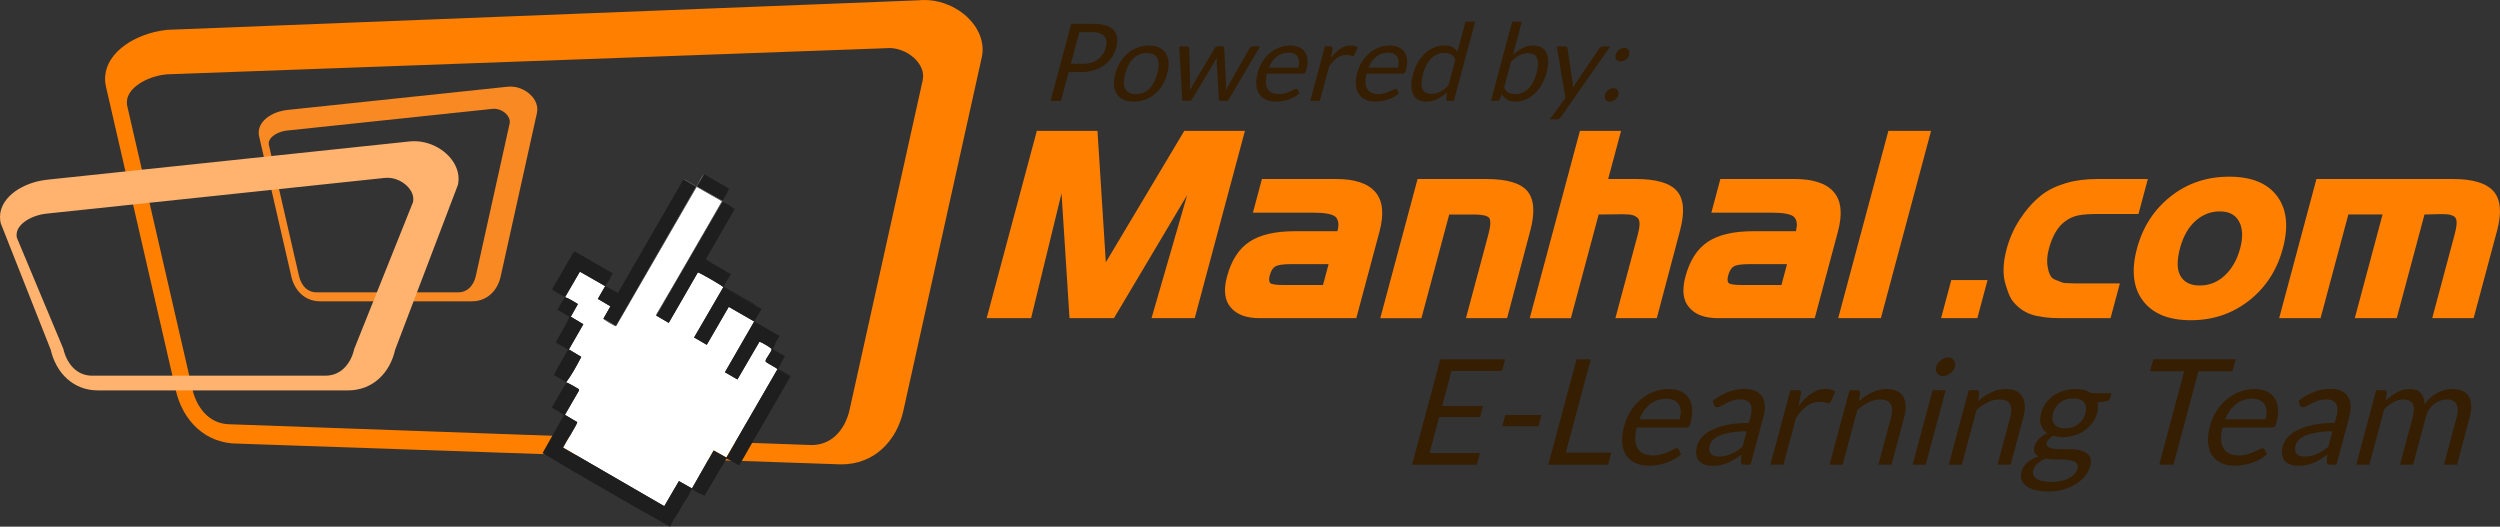 <?xml version="1.0" encoding="utf-8"?>
<!-- Generator: Adobe Illustrator 16.0.0, SVG Export Plug-In . SVG Version: 6.00 Build 0)  -->
<!DOCTYPE svg PUBLIC "-//W3C//DTD SVG 1.1//EN" "http://www.w3.org/Graphics/SVG/1.1/DTD/svg11.dtd">
<svg version="1.1" id="Isolation_Mode" xmlns="http://www.w3.org/2000/svg" xmlns:xlink="http://www.w3.org/1999/xlink" x="0px"
	 y="0px" width="348.418px" height="73.402px" viewBox="0 0 348.418 73.402" enable-background="new 0 0 348.418 73.402"
	 xml:space="preserve">
<rect x="0" y="0" width="348.418" height="73.402" fill="#333333" stroke="none"/>
<g id="Layer_x0020_1">
	<path fill="#FF7F00" d="M23.256,4.159l104.731-4.115c0.77-0.08,1.541-0.047,2.288,0.083c1.655,0.29,3.205,1.063,4.385,2.12
		c1.204,1.08,2.04,2.465,2.239,3.957c0.079,0.589,0.06,1.194-0.076,1.803l-10.928,49.257c-0.459,2.07-1.479,3.995-3.023,5.366
		c-1.452,1.288-3.34,2.089-5.636,2.089l-84.089-2.893c-2.287,0-4.164-0.799-5.61-2.082l-0.007-0.006
		c-1.541-1.369-2.562-3.293-3.035-5.357l-9.714-42.249c-0.043-0.185-0.073-0.342-0.091-0.475c-0.263-1.972,0.661-3.671,2.208-4.967
		c1.418-1.187,3.386-2.024,5.394-2.389C22.64,4.237,22.963,4.19,23.256,4.159z M123.463,6.719L23.211,10.361
		c-0.247,0.026-0.472,0.057-0.667,0.093c-1.381,0.25-2.717,0.812-3.657,1.6c-0.819,0.687-1.313,1.551-1.186,2.511
		c0.013,0.101,0.027,0.181,0.039,0.237l9.06,39.399c0.337,1.467,1.032,2.809,2.065,3.727c0.838,0.742,1.921,1.203,3.238,1.203
		l81.003,2.893c1.32,0,2.411-0.464,3.253-1.212c1.03-0.914,1.723-2.249,2.046-3.708l10.191-45.934
		c0.066-0.304,0.077-0.608,0.037-0.906c-0.109-0.817-0.588-1.595-1.28-2.217c-0.716-0.642-1.646-1.108-2.631-1.28
		C124.307,6.693,123.882,6.675,123.463,6.719z"/>
	<path fill="#F98923" d="M40.034,15.326l30.708-3.241c0.355-0.037,0.712-0.021,1.059,0.039c0.765,0.134,1.481,0.491,2.026,0.98
		c0.558,0.499,0.944,1.14,1.036,1.83c0.036,0.272,0.027,0.552-0.035,0.833l-5.054,22.778c-0.212,0.957-0.684,1.848-1.397,2.481
		c-0.672,0.597-1.545,0.966-2.606,0.966H44.608c-1.058,0-1.926-0.369-2.595-0.963l-0.002-0.002
		c-0.713-0.633-1.185-1.523-1.404-2.478l-4.492-19.537c-0.02-0.085-0.033-0.158-0.041-0.22c-0.122-0.912,0.306-1.698,1.021-2.297
		c0.655-0.549,1.565-0.937,2.494-1.105C39.75,15.362,39.898,15.34,40.034,15.326z M68.649,15.171l-28.636,3.022
		c-0.114,0.012-0.218,0.027-0.308,0.043c-0.64,0.116-1.257,0.375-1.692,0.74c-0.379,0.317-0.607,0.717-0.548,1.161
		c0.006,0.046,0.013,0.083,0.019,0.109l4.188,18.22c0.156,0.678,0.478,1.299,0.955,1.723c0.388,0.344,0.889,0.557,1.498,0.557H63.86
		c0.611,0,1.115-0.215,1.505-0.561c0.476-0.422,0.796-1.039,0.946-1.715l4.712-21.241c0.031-0.14,0.036-0.281,0.018-0.418
		c-0.051-0.378-0.272-0.738-0.593-1.025c-0.331-0.297-0.761-0.513-1.215-0.592C69.04,15.16,68.844,15.151,68.649,15.171z"/>
	<g id="_1849662416">
		<path fill="#FFFFFF" d="M84.096,44.416l0.977-1.727l-1.753-1.033l1.025-1.775l-3.529-2.023l-2.033,3.497l-0.015,0.065
			c0.625,0.223,1.198,0.611,1.774,0.955l-0.996,1.764l1.753,1.05l-2.019,3.515l1.733,1.031c-0.564,1.084-1.387,2.596-2.108,3.536
			l0.077,0.037c0.44,0.19,0.851,0.442,1.268,0.685c0.603,0.353,0.574,0.186,0.054,1.097s-1.051,1.817-1.575,2.726l1.719,1.013
			c-0.072,0.446-1.647,2.859-1.97,3.55l14.098,8.162l2.043-3.494l1.817,1.029l3.02-5.306l1.776,0.989l7.126-12.309
			c-0.23-0.271-1.666-0.902-1.671-1.113c-0.01-0.396,0.932-1.345,0.844-1.719c-0.32-0.299-1.273-0.854-1.684-1.008l-3.076,5.273
			l-1.736-1.006l4.077-7.074l-3.549-2.039L98.5,48.054l-1.765-1.021l4.083-7.022c-0.25-0.257-3.171-1.938-3.556-2.056L93.2,44.998
			l-1.742-1.018c-0.005-0.184,0.122-0.343,0.228-0.521c2.969-5.015,6.011-10.358,8.932-15.406l-3.528-2.012L85.851,45.462
			c-0.561-0.164-1.676-0.951-1.69-0.965L84.096,44.416z"/>
		<path fill="#1E1E1E" d="M78.983,53.307c-0.162,0.282-0.322,0.429-0.526,0.786l-1.563,2.709c0.288,0.166,0.585,0.33,0.87,0.5
			c0.318,0.189,0.454,0.337,0.832,0.555c-1.048,1.814-1.937,3.479-2.979,5.286c1.48,0.854,2.832,1.708,4.356,2.587l8.938,5.161
			c1.542,0.89,2.977,1.646,4.474,2.511c0.257-0.445,0.325-0.801,0.71-1.283c0.325-0.406,0.861-1.46,1.197-2.025
			c0.177-0.297,0.253-0.313,0.431-0.611c0.295-0.492,0.422-0.859,0.727-1.389c0.286,0.417,1.281,0.738,1.733,1
			c1.024-1.773,2.019-3.37,3.057-5.169c0.536,0.163,1.028,0.558,1.497,0.802c0.26,0.135,0.271,0.132,0.428-0.115
			c0.402-0.633,0.803-1.406,1.186-2.068c0.781-1.355,1.563-2.709,2.346-4.064l3.439-5.958c-0.479-0.278-1.41-0.728-1.775-1.071
			l-7.126,12.309l-1.776-0.989l-3.02,5.306l-1.817-1.029l-2.043,3.494l-14.098-8.162c0.322-0.69,1.897-3.104,1.97-3.55l-1.719-1.013
			c0.524-0.908,1.055-1.814,1.575-2.726s0.549-0.744-0.054-1.097C79.834,53.75,79.424,53.498,78.983,53.307z"/>
		<path fill="#1E1E1E" d="M84.345,39.88l-1.025,1.775l1.753,1.033l-0.977,1.727l1.742,1.006l11.19-19.413l-1.722-0.976
			c-0.014,0.008-0.024,0.009-0.039,0.029l-0.074,0.067c-0.011,0.013-0.023,0.027-0.035,0.042l-9.04,15.651
			C85.48,40.454,84.978,40.203,84.345,39.88z"/>
		<path fill="#1E1E1E" d="M100.651,28.122L91.458,43.98l1.742,1.018l4.063-7.043c0.385,0.117,3.306,1.799,3.556,2.056
			c0.384,0.396,3.722,2.201,4.472,2.635c0.013-0.093,0.147-0.056-0.254-0.302l-3.529-2.027c-0.847-0.481-0.78-0.148,0.351-2.107
			L99.2,36.676c-0.346-0.201-0.453-0.337-0.832-0.556l4.034-6.988c-0.451-0.261-0.733-0.536-1.324-0.837
			C100.832,28.17,100.864,28.236,100.651,28.122z"/>
		<path fill="#1E1E1E" d="M105.112,44.802l1.022-1.741c-0.27-0.155-0.559-0.371-0.845-0.416c-0.75-0.434-4.088-2.239-4.472-2.635
			l-4.083,7.022l1.765,1.021l3.063-5.291L105.112,44.802z"/>
		<path fill="#1E1E1E" d="M78.768,41.419c-0.151,0.25-0.214,0.242-0.554,0.834c-0.177,0.307-0.354,0.613-0.531,0.921l1.679,0.97
			c-0.166,0.547-1.646,3.102-1.925,3.584l1.734,1l-1.533,2.654c-0.22,0.377-0.262,0.578-0.446,0.898l1.714,0.989
			c0.722-0.94,1.544-2.452,2.108-3.536l-1.733-1.031l2.019-3.515l-1.753-1.05l0.996-1.764
			C79.967,42.031,79.393,41.642,78.768,41.419z"/>
		<path fill="#1E1E1E" d="M78.783,41.354l2.033-3.497l3.529,2.023l0.56-0.836c0.151-0.309,0.261-0.574,0.481-0.957l-4.713-2.721
			c-0.757-0.443-0.57-0.513-1.182,0.546l-2.253,3.9c-0.233,0.392-0.408,0.474-0.052,0.7C77.526,40.73,78.497,41.356,78.783,41.354z"
			/>
		<path fill="#1E1E1E" d="M107.531,48.617c0.272-0.012,0.054,0.08,0.272-0.182c0.014-0.018,0.131-0.238,0.154-0.277
			c0.067-0.434,0.465-0.931,0.696-1.331l-3.542-2.024l-4.077,7.074l1.736,1.006l3.076-5.273
			C106.258,47.762,107.211,48.318,107.531,48.617z"/>
		<path fill="#1E1E1E" d="M100.677,27.993c0.315-0.545,0.759-1.193,0.916-1.711l-3.482-2.01l-1,1.708L100.677,27.993z"/>
		<path fill="#1E1E1E" d="M107.531,48.617c0.088,0.374-0.854,1.322-0.844,1.719c0.005,0.211,1.44,0.842,1.671,1.113
			c0.365,0.344,1.296,0.793,1.775,1.071l-3.439,5.958l3.502-6.066l-1.733-1c0.16-0.277,0.209-0.492,0.415-0.844
			c0.179-0.307,0.354-0.614,0.532-0.922c-1.927-1.112-1.827-0.834-1.452-1.488c-0.023,0.039-0.141,0.26-0.154,0.277
			C107.585,48.697,107.803,48.605,107.531,48.617z"/>
		<path fill="#8B8B8B" d="M95.307,25.033l1.722,0.976l-11.19,19.413l-1.742-1.006l0.064,0.082c0.015,0.014,1.13,0.801,1.69,0.965
			L97.089,26.04l3.528,2.012c-2.921,5.048-5.963,10.392-8.932,15.406c-0.105,0.179-0.232,0.338-0.228,0.521l9.193-15.858
			l0.025-0.129l-3.566-2.013l1-1.708c-0.269,0.191-0.815,1.322-1.04,1.711l-1.621-0.925C95.331,25.016,95.384,25.032,95.307,25.033z
			"/>
	</g>
	<path fill="#FF7F00" d="M166.506,44.341h-6.022l4.965-17.148l-10.199,17.148h-6.195l-1.111-17.394l-4.243,17.394h-6.195
		l6.993-26.099h8.454l1.164,18.313l10.93-18.313h8.454L166.506,44.341z M189.025,44.341h-13.467c-1.871,0-3.218-0.502-4.042-1.506
		c-0.85-0.98-1.017-2.408-0.512-4.29c0.604-2.252,1.646-3.872,3.128-4.852c1.481-0.98,3.585-1.47,6.315-1.47h5.945
		c0.251-0.938,0.155-1.607-0.283-2.02c-0.456-0.376-1.464-0.562-3.011-0.562h-8.484l1.258-4.696h10.319
		c2.623,0,4.455,0.609,5.492,1.822c1.043,1.213,1.231,3.053,0.57,5.521L189.025,44.341z M184.385,39.716l0.777-2.904h-5.264
		c-1.052,0-1.76,0.102-2.125,0.305c-0.371,0.203-0.641,0.627-0.813,1.273c-0.128,0.478-0.112,0.824,0.049,1.045
		c0.094,0.096,0.285,0.162,0.583,0.21c0.299,0.048,0.687,0.071,1.164,0.071H184.385z M210.04,44.341h-5.736l3.117-11.633
		c0.331-1.237,0.368-2.02,0.106-2.36c-0.301-0.305-1.008-0.454-2.101-0.454h-3.454l-3.871,14.448h-5.735l5.196-19.395h9.536
		c2.916,0,4.843,0.567,5.781,1.703c0.938,1.142,1.068,2.97,0.391,5.503L210.04,44.341z M230.904,44.341h-5.771l3.122-11.651
		c0.309-1.153,0.325-1.906,0.041-2.252c-0.19-0.204-0.427-0.347-0.706-0.442c-0.311-0.09-0.77-0.138-1.361-0.138l-3.427,0.036
		l-3.871,14.448h-5.736l6.993-26.099h5.736l-1.797,6.704h3.837c2.867,0,4.784,0.562,5.752,1.679
		c0.966,1.123,1.107,2.958,0.422,5.515L230.904,44.341z M252.916,44.341h-13.468c-1.87,0-3.217-0.502-4.042-1.506
		c-0.849-0.98-1.016-2.408-0.512-4.29c0.604-2.252,1.647-3.872,3.129-4.852c1.481-0.98,3.585-1.47,6.314-1.47h5.945
		c0.251-0.938,0.156-1.607-0.283-2.02c-0.455-0.376-1.463-0.562-3.01-0.562h-8.484l1.258-4.696h10.318
		c2.624,0,4.456,0.609,5.493,1.822c1.043,1.213,1.231,3.053,0.57,5.521L252.916,44.341z M248.275,39.716l0.778-2.904h-5.264
		c-1.052,0-1.76,0.102-2.125,0.305c-0.371,0.203-0.641,0.627-0.813,1.273c-0.128,0.478-0.113,0.824,0.049,1.045
		c0.094,0.096,0.285,0.162,0.583,0.21s0.686,0.071,1.164,0.071H248.275z M262.135,44.341h-5.951l6.993-26.099h5.951L262.135,44.341z
		 M275.577,44.341h-5.055l1.422-5.307h5.055L275.577,44.341z M294.141,44.341h-7.009c-0.856,0-1.632-0.049-2.304-0.144
		c-0.66-0.093-1.274-0.206-1.816-0.4c-0.981-0.353-1.818-0.972-2.493-1.822c-0.314-0.396-0.532-0.902-0.729-1.47
		c-0.192-0.553-0.396-1.145-0.49-1.787c-0.09-0.616-0.081-1.256-0.03-1.912c0.049-0.638,0.189-1.352,0.395-2.121
		c0.386-1.444,0.987-2.813,1.811-4.081c0.812-1.25,1.784-2.411,2.996-3.375c1.005-0.801,2.184-1.325,3.438-1.703
		c1.246-0.377,2.719-0.58,4.422-0.58h7.008l-1.306,4.875h-5.593c-1.162,0-2.122,0.056-2.853,0.209
		c-0.735,0.154-1.336,0.479-1.838,0.86c-0.974,0.739-1.725,1.991-2.205,3.794c-0.268,1.002-0.301,1.855-0.16,2.557
		c0.137,0.681,0.322,1.457,0.975,1.715l1.026,0.406c0.281,0.111,0.614,0.08,0.929,0.102c0.333,0.022,0.845,0.036,1.532,0.036h5.593
		L294.141,44.341z M318.156,34.614c-0.811,3.032-2.388,5.46-4.718,7.283c-2.323,1.817-5.027,2.731-8.117,2.731
		c-3.106,0-5.317-0.922-6.677-2.731c-1.351-1.796-1.637-4.214-0.815-7.283c0.804-3.004,2.383-5.426,4.712-7.26
		c2.303-1.813,5.01-2.73,8.141-2.73c3.089,0,5.313,0.898,6.663,2.695C318.704,29.127,318.97,31.564,318.156,34.614z M312.205,34.614
		c0.429-1.61,0.344-2.863-0.174-3.788c-0.498-0.89-1.362-1.362-2.683-1.362c-1.309,0-2.431,0.474-3.412,1.362
		c-0.941,0.853-1.671,2.104-2.12,3.788c-0.23,0.864-0.325,1.597-0.323,2.187c0.002,0.626,0.125,1.186,0.397,1.661
		c0.506,0.884,1.407,1.327,2.691,1.327c1.32,0,2.442-0.46,3.403-1.327C311.008,37.539,311.764,36.265,312.205,34.614z
		 M344.743,44.341h-5.771l3.107-11.598c0.318-1.189,0.404-2.017,0.134-2.396c-0.264-0.369-1.003-0.534-2.08-0.508l-2.237,0.054
		l-3.871,14.448h-5.844l3.871-14.448h-4.768l-3.871,14.448h-5.771l5.196-19.395h19.013c2.766,0,4.659,0.569,5.661,1.703
		c1.008,1.14,1.176,2.973,0.498,5.503L344.743,44.341z"/>
	<path fill="#FFB36E" d="M6.553,25.047l50.538-5.334c0.586-0.061,1.173-0.036,1.742,0.063c1.26,0.22,2.438,0.808,3.337,1.613
		c0.917,0.822,1.553,1.876,1.704,3.011c0.06,0.448,0.045,0.909-0.058,1.372l-8.744,22.963c-0.35,1.576-1.126,3.041-2.301,4.084
		c-1.105,0.98-2.542,1.59-4.289,1.59H13.654c-1.74,0-3.169-0.607-4.27-1.585L9.38,52.822c-1.174-1.043-1.949-2.506-2.311-4.078
		L0.103,31.114c-0.032-0.14-0.055-0.26-0.068-0.361c-0.201-1.501,0.503-2.794,1.681-3.78c1.078-0.903,2.576-1.542,4.104-1.818
		C6.086,25.107,6.331,25.07,6.553,25.047z M53.648,24.794L6.519,29.768c-0.188,0.02-0.359,0.043-0.507,0.07
		c-1.052,0.19-2.068,0.618-2.784,1.218c-0.624,0.522-1,1.18-0.902,1.911c0.011,0.076,0.021,0.137,0.029,0.18l6.468,15.46
		c0.257,1.117,0.786,2.138,1.572,2.836c0.638,0.564,1.462,0.916,2.465,0.916H45.34c1.005,0,1.835-0.354,2.476-0.922
		c0.783-0.695,1.311-1.711,1.558-2.822l8.183-20.434c0.051-0.231,0.059-0.463,0.028-0.689c-0.084-0.622-0.447-1.214-0.975-1.688
		c-0.545-0.488-1.252-0.844-2.001-0.974C54.292,24.775,53.968,24.761,53.648,24.794z"/>
	<path fill="#351E01" d="M148.935,10.044l-1.074,4.012h-1.445l2.876-10.733h3.166c0.679,0,1.249,0.08,1.708,0.237
		c0.46,0.157,0.814,0.379,1.066,0.668c0.251,0.29,0.404,0.641,0.457,1.05s0.01,0.866-0.125,1.37
		c-0.135,0.502-0.345,0.958-0.63,1.373c-0.286,0.414-0.636,0.771-1.054,1.073c-0.417,0.299-0.898,0.531-1.442,0.699
		c-0.543,0.167-1.138,0.252-1.781,0.252H148.935z M149.245,8.891h1.721c0.415,0,0.796-0.055,1.143-0.165
		c0.346-0.11,0.652-0.265,0.919-0.461c0.268-0.197,0.493-0.432,0.676-0.706c0.184-0.274,0.319-0.577,0.407-0.906
		c0.184-0.684,0.117-1.218-0.202-1.602c-0.318-0.384-0.905-0.576-1.759-0.576h-1.722L149.245,8.891z"/>
	<path id="_x31_" fill="#351E01" d="M160.111,6.354c0.554,0,1.031,0.092,1.428,0.277c0.397,0.185,0.706,0.446,0.928,0.786
		c0.221,0.339,0.351,0.749,0.389,1.23c0.038,0.481-0.024,1.021-0.183,1.614c-0.161,0.599-0.388,1.138-0.684,1.617
		c-0.295,0.479-0.645,0.888-1.047,1.228c-0.403,0.339-0.852,0.599-1.348,0.781c-0.495,0.182-1.021,0.274-1.575,0.274
		s-1.028-0.092-1.426-0.274s-0.71-0.441-0.934-0.781c-0.224-0.34-0.355-0.749-0.397-1.228c-0.041-0.479,0.019-1.018,0.179-1.617
		c0.159-0.593,0.389-1.133,0.688-1.614c0.299-0.482,0.65-0.891,1.056-1.23s0.857-0.601,1.354-0.786
		C159.034,6.446,159.557,6.354,160.111,6.354z M158.299,13.12c0.748,0,1.375-0.252,1.878-0.753c0.504-0.501,0.876-1.203,1.117-2.104
		c0.242-0.903,0.246-1.606,0.013-2.113c-0.234-0.504-0.726-0.756-1.474-0.756c-0.379,0-0.727,0.065-1.041,0.195
		c-0.313,0.129-0.596,0.317-0.849,0.562s-0.474,0.546-0.661,0.903c-0.188,0.357-0.344,0.761-0.464,1.21
		c-0.12,0.45-0.181,0.854-0.184,1.208c-0.003,0.354,0.057,0.653,0.179,0.896s0.305,0.427,0.549,0.559
		C157.607,13.055,157.919,13.12,158.299,13.12z"/>
	<path id="_x32_" fill="#351E01" d="M164.347,6.466h1.048c0.11,0,0.192,0.027,0.248,0.082c0.055,0.055,0.085,0.12,0.09,0.195
		l0.143,4.885c-0.008,0.18-0.018,0.354-0.027,0.521c-0.01,0.167-0.024,0.334-0.046,0.507c0.086-0.172,0.176-0.339,0.271-0.507
		c0.095-0.167,0.194-0.341,0.297-0.521l2.919-4.916c0.045-0.075,0.106-0.137,0.183-0.187c0.075-0.05,0.159-0.075,0.255-0.075h0.576
		c0.1,0,0.175,0.025,0.227,0.075s0.08,0.112,0.085,0.187l0.247,4.916c0.008,0.174,0.012,0.347,0.009,0.516
		c-0.003,0.17-0.008,0.337-0.013,0.504c0.07-0.167,0.148-0.339,0.236-0.519s0.176-0.347,0.262-0.501l2.791-4.885
		c0.047-0.08,0.111-0.145,0.195-0.197s0.173-0.08,0.269-0.08h1.003l-4.489,7.589h-1.055c-0.13,0-0.197-0.084-0.202-0.254
		l-0.297-5.147c-0.01-0.115-0.011-0.232-0.004-0.349c0.007-0.118,0.012-0.232,0.019-0.347c-0.057,0.115-0.112,0.232-0.17,0.352
		c-0.057,0.12-0.12,0.237-0.191,0.352l-3.076,5.14c-0.101,0.17-0.226,0.254-0.375,0.254h-1.003L164.347,6.466z"/>
	<path id="_x33_" fill="#351E01" d="M179.837,6.346c0.454,0,0.852,0.077,1.195,0.229s0.617,0.372,0.819,0.659
		c0.202,0.287,0.326,0.644,0.371,1.065c0.044,0.422-0.008,0.903-0.153,1.445c-0.056,0.209-0.115,0.349-0.18,0.419
		c-0.063,0.07-0.157,0.105-0.282,0.105h-5.045c-0.118,0.479-0.166,0.898-0.141,1.252c0.023,0.357,0.109,0.651,0.255,0.891
		c0.146,0.237,0.348,0.414,0.606,0.531c0.258,0.118,0.566,0.177,0.926,0.177c0.334,0,0.634-0.04,0.896-0.117
		s0.493-0.162,0.691-0.252c0.199-0.09,0.368-0.172,0.506-0.25c0.139-0.08,0.249-0.117,0.334-0.117c0.109,0,0.183,0.042,0.22,0.127
		L181.099,13c-0.217,0.197-0.46,0.369-0.729,0.517c-0.269,0.147-0.546,0.267-0.833,0.362c-0.286,0.092-0.578,0.165-0.87,0.212
		s-0.575,0.07-0.85,0.07c-0.524,0-0.981-0.09-1.375-0.267c-0.395-0.177-0.707-0.437-0.937-0.778c-0.23-0.342-0.369-0.766-0.414-1.27
		c-0.044-0.504,0.021-1.083,0.197-1.739c0.142-0.529,0.355-1.023,0.642-1.482c0.285-0.459,0.624-0.858,1.019-1.195
		s0.837-0.602,1.328-0.793C178.767,6.444,179.287,6.346,179.837,6.346z M179.601,7.334c-0.644,0-1.199,0.185-1.669,0.556
		c-0.468,0.369-0.835,0.883-1.101,1.54h4.124c0.083-0.31,0.116-0.591,0.1-0.846c-0.016-0.257-0.081-0.479-0.196-0.664
		c-0.114-0.187-0.275-0.332-0.485-0.434C180.165,7.384,179.906,7.334,179.601,7.334z"/>
	<path id="_x34_" fill="#351E01" d="M182.613,14.056l2.034-7.589h0.764c0.145,0,0.236,0.03,0.275,0.087
		c0.04,0.058,0.05,0.16,0.031,0.302l-0.247,1.257c0.41-0.562,0.85-0.998,1.314-1.31c0.466-0.314,0.954-0.471,1.469-0.471
		c0.209,0,0.393,0.025,0.549,0.072c0.157,0.05,0.296,0.117,0.417,0.205l-0.438,0.995c-0.069,0.125-0.163,0.188-0.282,0.188
		c-0.07,0-0.171-0.025-0.303-0.073c-0.132-0.047-0.328-0.069-0.588-0.069c-0.464,0-0.888,0.14-1.275,0.421s-0.759,0.691-1.112,1.228
		l-1.274,4.758H182.613z"/>
	<path id="_x35_" fill="#351E01" d="M193.714,6.346c0.454,0,0.853,0.077,1.196,0.229c0.343,0.152,0.616,0.372,0.818,0.659
		c0.203,0.287,0.327,0.644,0.371,1.065c0.044,0.422-0.008,0.903-0.152,1.445c-0.057,0.209-0.116,0.349-0.18,0.419
		c-0.063,0.07-0.158,0.105-0.282,0.105h-5.046c-0.118,0.479-0.165,0.898-0.141,1.252c0.024,0.357,0.109,0.651,0.256,0.891
		c0.146,0.237,0.348,0.414,0.605,0.531c0.258,0.118,0.566,0.177,0.926,0.177c0.334,0,0.635-0.04,0.897-0.117
		s0.492-0.162,0.691-0.252c0.198-0.09,0.367-0.172,0.506-0.25c0.138-0.08,0.248-0.117,0.333-0.117c0.109,0,0.184,0.042,0.221,0.127
		L194.977,13c-0.218,0.197-0.461,0.369-0.729,0.517c-0.27,0.147-0.547,0.267-0.834,0.362c-0.286,0.092-0.577,0.165-0.869,0.212
		c-0.293,0.047-0.576,0.07-0.851,0.07c-0.523,0-0.981-0.09-1.375-0.267c-0.395-0.177-0.707-0.437-0.937-0.778
		c-0.23-0.342-0.369-0.766-0.413-1.27c-0.045-0.504,0.021-1.083,0.196-1.739c0.142-0.529,0.356-1.023,0.642-1.482
		c0.285-0.459,0.624-0.858,1.019-1.195s0.837-0.602,1.328-0.793C192.644,6.444,193.165,6.346,193.714,6.346z M193.478,7.334
		c-0.644,0-1.199,0.185-1.668,0.556c-0.469,0.369-0.836,0.883-1.102,1.54h4.125c0.082-0.31,0.116-0.591,0.099-0.846
		c-0.016-0.257-0.081-0.479-0.196-0.664c-0.114-0.187-0.275-0.332-0.484-0.434C194.042,7.384,193.783,7.334,193.478,7.334z"/>
	<path id="_x36_" fill="#351E01" d="M201.828,14.056c-0.19,0-0.285-0.092-0.285-0.277l0.127-0.92
		c-0.431,0.394-0.884,0.708-1.364,0.945c-0.479,0.237-0.991,0.357-1.53,0.357c-0.434,0-0.806-0.085-1.115-0.252
		c-0.309-0.167-0.545-0.412-0.708-0.736c-0.162-0.327-0.246-0.731-0.251-1.215s0.077-1.041,0.246-1.672
		c0.149-0.559,0.363-1.078,0.643-1.562c0.279-0.481,0.607-0.898,0.985-1.255c0.377-0.354,0.793-0.631,1.251-0.833
		c0.459-0.202,0.945-0.304,1.459-0.304c0.464,0,0.84,0.08,1.127,0.237s0.522,0.377,0.706,0.661l1.127-4.207h1.332l-2.956,11.033
		H201.828z M199.506,13.083c0.435,0,0.843-0.1,1.224-0.299c0.38-0.199,0.755-0.481,1.127-0.846l0.983-3.672
		c-0.155-0.33-0.36-0.562-0.617-0.694c-0.256-0.132-0.563-0.2-0.917-0.2c-0.708,0-1.319,0.252-1.835,0.759
		c-0.515,0.504-0.896,1.223-1.146,2.158c-0.133,0.494-0.204,0.918-0.214,1.27c-0.009,0.352,0.038,0.642,0.142,0.868
		c0.104,0.228,0.262,0.395,0.473,0.5C198.936,13.03,199.196,13.083,199.506,13.083z"/>
	<path id="_x37_" fill="#351E01" d="M207.794,14.056l2.956-11.033h1.34l-1.237,4.616c0.418-0.387,0.864-0.701,1.334-0.938
		c0.471-0.237,0.966-0.354,1.489-0.354c0.439,0,0.814,0.083,1.125,0.247c0.31,0.165,0.545,0.412,0.707,0.739
		c0.162,0.327,0.246,0.731,0.252,1.212c0.005,0.484-0.076,1.038-0.245,1.667c-0.15,0.562-0.364,1.081-0.644,1.564
		c-0.278,0.481-0.604,0.898-0.981,1.25c-0.376,0.352-0.794,0.629-1.255,0.831s-0.947,0.304-1.456,0.304
		c-0.489,0-0.878-0.095-1.169-0.287c-0.29-0.189-0.519-0.456-0.682-0.798l-0.253,0.694c-0.092,0.192-0.231,0.287-0.421,0.287
		H207.794z M212.957,7.409c-0.434,0-0.841,0.105-1.225,0.317c-0.383,0.209-0.766,0.509-1.143,0.893l-0.969,3.616
		c0.152,0.324,0.358,0.554,0.615,0.686c0.256,0.133,0.563,0.2,0.921,0.2c0.709,0,1.32-0.252,1.835-0.756s0.896-1.223,1.146-2.156
		c0.132-0.494,0.203-0.918,0.211-1.272s-0.041-0.646-0.146-0.873c-0.104-0.227-0.262-0.392-0.473-0.497
		C213.519,7.461,213.261,7.409,212.957,7.409z"/>
	<path id="_x38_" fill="#351E01" d="M217.544,16.301c-0.072,0.1-0.148,0.18-0.232,0.24c-0.083,0.06-0.195,0.089-0.335,0.089h-0.988
		l2.179-2.964l-1.201-7.193h1.152c0.115,0,0.196,0.03,0.246,0.087c0.05,0.057,0.08,0.122,0.091,0.192l0.732,4.838
		c0.016,0.11,0.025,0.222,0.028,0.332c0.002,0.113-0.001,0.227-0.007,0.342c0.065-0.115,0.132-0.229,0.196-0.342
		c0.064-0.109,0.135-0.225,0.211-0.339l3.263-4.83c0.052-0.08,0.122-0.147,0.208-0.2c0.087-0.052,0.171-0.08,0.256-0.08h1.063
		L217.544,16.301z"/>
	<path id="_x39_" fill="#351E01" d="M223.672,13.235c0.035-0.129,0.093-0.252,0.171-0.367s0.17-0.214,0.275-0.302
		c0.104-0.085,0.22-0.152,0.349-0.202c0.128-0.05,0.257-0.075,0.387-0.075s0.245,0.025,0.347,0.075s0.184,0.117,0.245,0.202
		c0.062,0.087,0.103,0.187,0.118,0.302c0.018,0.115,0.007,0.237-0.028,0.367c-0.036,0.137-0.092,0.26-0.17,0.374
		c-0.077,0.113-0.17,0.21-0.279,0.297c-0.107,0.084-0.225,0.149-0.352,0.197c-0.128,0.047-0.257,0.072-0.387,0.072
		s-0.245-0.025-0.347-0.072c-0.103-0.047-0.183-0.112-0.242-0.197c-0.059-0.087-0.098-0.185-0.115-0.297
		C223.627,13.495,223.635,13.372,223.672,13.235z M225.176,7.621c0.035-0.13,0.093-0.252,0.171-0.367s0.17-0.214,0.275-0.302
		c0.105-0.085,0.221-0.152,0.349-0.202s0.257-0.075,0.387-0.075s0.245,0.025,0.347,0.075s0.184,0.117,0.245,0.202
		c0.063,0.087,0.103,0.187,0.119,0.302s0.007,0.237-0.028,0.367c-0.037,0.137-0.092,0.259-0.171,0.375
		c-0.077,0.112-0.17,0.209-0.278,0.297c-0.108,0.085-0.225,0.149-0.353,0.197s-0.256,0.073-0.386,0.073s-0.246-0.025-0.348-0.073
		c-0.103-0.047-0.183-0.112-0.242-0.197c-0.059-0.087-0.098-0.185-0.114-0.297C225.132,7.88,225.139,7.758,225.176,7.621z"/>
	<path fill="#351E01" d="M209.762,50.086l-0.434,1.617h-7.036l-1.306,4.869h5.698l-0.417,1.554h-5.697l-1.344,5.013h7.037
		l-0.433,1.616h-9.031l3.931-14.669H209.762z M209.782,57.841h5.053l-0.416,1.555h-5.054L209.782,57.841z M218.219,63.078h6.342
		l-0.45,1.678h-8.326l3.93-14.669h1.984L218.219,63.078z M232.57,54.219c0.62,0,1.165,0.105,1.635,0.315
		c0.469,0.207,0.843,0.507,1.12,0.899c0.276,0.392,0.445,0.879,0.506,1.455c0.061,0.577-0.011,1.235-0.208,1.975
		c-0.077,0.287-0.159,0.477-0.246,0.572s-0.216,0.144-0.386,0.144h-6.896c-0.161,0.655-0.226,1.228-0.191,1.712
		c0.033,0.487,0.15,0.89,0.348,1.218c0.201,0.322,0.476,0.564,0.829,0.727c0.352,0.158,0.774,0.242,1.266,0.242
		c0.456,0,0.866-0.056,1.226-0.162c0.358-0.105,0.673-0.222,0.945-0.343c0.271-0.124,0.502-0.236,0.69-0.342
		c0.189-0.109,0.34-0.16,0.456-0.16c0.149,0,0.249,0.058,0.301,0.174l0.332,0.669c-0.298,0.27-0.629,0.504-0.996,0.706
		c-0.368,0.199-0.746,0.363-1.14,0.493c-0.391,0.126-0.789,0.226-1.189,0.29c-0.398,0.064-0.785,0.095-1.16,0.095
		c-0.717,0-1.341-0.121-1.88-0.363c-0.538-0.242-0.965-0.598-1.28-1.064c-0.313-0.467-0.503-1.047-0.564-1.735
		c-0.061-0.689,0.028-1.48,0.269-2.377c0.194-0.723,0.488-1.397,0.876-2.025c0.391-0.626,0.854-1.172,1.393-1.633
		c0.54-0.46,1.145-0.822,1.815-1.085C231.109,54.353,231.821,54.219,232.57,54.219z M232.25,55.57c-0.88,0-1.64,0.252-2.281,0.761
		c-0.639,0.505-1.142,1.207-1.505,2.104h5.638c0.113-0.424,0.157-0.809,0.135-1.157c-0.021-0.351-0.111-0.654-0.269-0.907
		c-0.156-0.255-0.376-0.454-0.662-0.593C233.019,55.638,232.666,55.57,232.25,55.57z M243.975,64.755h-0.808
		c-0.178,0-0.313-0.026-0.407-0.082c-0.095-0.054-0.135-0.174-0.121-0.351l0.055-0.965c-0.34,0.246-0.665,0.467-0.976,0.662
		c-0.313,0.197-0.629,0.36-0.951,0.493c-0.321,0.133-0.653,0.236-0.995,0.304c-0.342,0.068-0.713,0.103-1.108,0.103
		c-0.402,0-0.762-0.058-1.082-0.17c-0.322-0.114-0.583-0.284-0.781-0.509c-0.199-0.226-0.328-0.511-0.387-0.859
		c-0.063-0.344-0.03-0.754,0.097-1.229c0.109-0.411,0.329-0.807,0.654-1.186c0.328-0.382,0.783-0.719,1.364-1.017
		c0.58-0.293,1.299-0.535,2.16-0.722c0.863-0.188,1.881-0.283,3.053-0.283l0.219-0.815c0.217-0.809,0.21-1.421-0.023-1.834
		c-0.233-0.416-0.688-0.624-1.363-0.624c-0.444,0-0.83,0.056-1.163,0.166c-0.334,0.114-0.631,0.24-0.89,0.379
		c-0.258,0.141-0.484,0.268-0.675,0.38c-0.188,0.112-0.365,0.17-0.521,0.17c-0.123,0-0.221-0.03-0.296-0.096
		c-0.074-0.064-0.128-0.144-0.157-0.238l-0.174-0.573c0.723-0.556,1.45-0.973,2.186-1.247c0.735-0.277,1.505-0.414,2.31-0.414
		c0.58,0,1.068,0.096,1.469,0.288c0.398,0.19,0.706,0.456,0.922,0.797c0.215,0.341,0.336,0.753,0.362,1.241
		c0.027,0.484-0.037,1.017-0.192,1.596L243.975,64.755z M239.552,63.63c0.32,0,0.622-0.031,0.906-0.095
		c0.282-0.065,0.559-0.154,0.826-0.273c0.266-0.115,0.529-0.259,0.789-0.431c0.26-0.166,0.519-0.358,0.782-0.572l0.575-2.147
		c-0.839,0-1.566,0.055-2.181,0.159c-0.616,0.106-1.129,0.242-1.544,0.416c-0.414,0.172-0.733,0.372-0.963,0.604
		c-0.229,0.231-0.385,0.491-0.462,0.781c-0.072,0.272-0.092,0.507-0.057,0.706c0.037,0.197,0.112,0.36,0.228,0.487
		c0.117,0.126,0.27,0.217,0.458,0.275C239.1,63.599,239.312,63.63,239.552,63.63z M246.738,64.755l2.778-10.372h1.044
		c0.197,0,0.324,0.041,0.377,0.119c0.054,0.078,0.068,0.219,0.043,0.413l-0.337,1.718c0.56-0.767,1.159-1.363,1.795-1.79
		c0.637-0.429,1.304-0.645,2.007-0.645c0.286,0,0.536,0.035,0.752,0.1c0.213,0.068,0.403,0.16,0.568,0.279l-0.601,1.36
		c-0.093,0.171-0.221,0.257-0.385,0.257c-0.096,0-0.232-0.034-0.413-0.099c-0.181-0.065-0.448-0.096-0.803-0.096
		c-0.634,0-1.215,0.19-1.743,0.575c-0.529,0.386-1.038,0.944-1.52,1.678l-1.743,6.502H246.738z M254.982,64.755l2.779-10.372h1.085
		c0.258,0,0.388,0.126,0.388,0.378l-0.158,1.129c0.584-0.501,1.196-0.903,1.835-1.209c0.637-0.309,1.319-0.462,2.05-0.462
		c0.565,0,1.042,0.096,1.424,0.283c0.383,0.188,0.673,0.453,0.87,0.799c0.198,0.343,0.305,0.76,0.326,1.244
		c0.02,0.484-0.048,1.019-0.206,1.605l-1.77,6.604h-1.821l1.77-6.604c0.211-0.783,0.197-1.394-0.045-1.828
		c-0.242-0.433-0.733-0.65-1.47-0.65c-0.539,0-1.073,0.13-1.611,0.389c-0.536,0.26-1.064,0.614-1.578,1.057l-2.047,7.638H254.982z
		 M271.161,54.383l-2.778,10.372h-1.822l2.78-10.372H271.161z M272.441,51.131c-0.047,0.177-0.125,0.341-0.237,0.494
		c-0.113,0.152-0.244,0.29-0.396,0.409c-0.151,0.118-0.317,0.214-0.492,0.282c-0.176,0.068-0.352,0.104-0.528,0.104
		c-0.178,0-0.332-0.035-0.467-0.104s-0.247-0.164-0.334-0.282c-0.088-0.119-0.146-0.257-0.173-0.409
		c-0.028-0.153-0.019-0.317,0.03-0.494c0.046-0.178,0.127-0.349,0.238-0.509c0.11-0.16,0.243-0.3,0.395-0.42
		c0.151-0.118,0.313-0.211,0.484-0.28c0.172-0.067,0.345-0.101,0.522-0.101c0.177,0,0.334,0.033,0.473,0.101
		c0.139,0.069,0.254,0.162,0.342,0.28c0.087,0.12,0.146,0.26,0.174,0.42C272.502,50.783,272.489,50.954,272.441,51.131z
		 M271.594,64.755l2.78-10.372h1.083c0.261,0,0.389,0.126,0.391,0.378l-0.159,1.129c0.584-0.501,1.197-0.903,1.835-1.209
		c0.638-0.309,1.319-0.462,2.049-0.462c0.566,0,1.042,0.096,1.424,0.283c0.384,0.188,0.674,0.453,0.872,0.799
		c0.196,0.343,0.304,0.76,0.324,1.244c0.02,0.484-0.048,1.019-0.206,1.605l-1.77,6.604h-1.82l1.77-6.604
		c0.21-0.783,0.197-1.394-0.045-1.828c-0.242-0.433-0.733-0.65-1.47-0.65c-0.539,0-1.075,0.13-1.61,0.389
		c-0.538,0.26-1.065,0.614-1.58,1.057l-2.046,7.638H271.594z M289.28,54.219c0.45,0,0.859,0.048,1.226,0.147
		c0.366,0.099,0.68,0.246,0.95,0.437h2.813l-0.182,0.677c-0.061,0.227-0.243,0.372-0.546,0.435l-1.22,0.164
		c0.113,0.442,0.096,0.937-0.05,1.483c-0.136,0.504-0.354,0.964-0.659,1.377c-0.304,0.411-0.669,0.768-1.093,1.06
		c-0.422,0.293-0.892,0.519-1.407,0.677c-0.517,0.156-1.059,0.234-1.625,0.234c-0.484,0-0.926-0.059-1.325-0.171
		c-0.255,0.141-0.46,0.29-0.616,0.453c-0.155,0.161-0.256,0.32-0.298,0.475c-0.067,0.255-0.02,0.446,0.143,0.576
		c0.163,0.13,0.4,0.225,0.713,0.279c0.312,0.058,0.676,0.085,1.093,0.085c0.416,0,0.841,0,1.275,0c0.433,0,0.846,0.038,1.241,0.114
		c0.395,0.078,0.733,0.2,1.014,0.373c0.282,0.172,0.48,0.41,0.598,0.714c0.116,0.303,0.108,0.699-0.021,1.184
		c-0.119,0.446-0.346,0.883-0.679,1.302c-0.335,0.424-0.755,0.794-1.26,1.125c-0.503,0.328-1.082,0.59-1.734,0.784
		c-0.653,0.197-1.358,0.297-2.115,0.297s-1.397-0.074-1.928-0.226c-0.528-0.149-0.948-0.352-1.256-0.604s-0.509-0.545-0.608-0.875
		c-0.099-0.332-0.101-0.679-0.004-1.041c0.138-0.511,0.417-0.944,0.837-1.303c0.421-0.361,0.939-0.644,1.563-0.855
		c-0.257-0.136-0.44-0.317-0.553-0.545c-0.113-0.229-0.119-0.532-0.018-0.914c0.039-0.146,0.108-0.305,0.206-0.463
		c0.097-0.158,0.225-0.318,0.38-0.475c0.152-0.154,0.33-0.304,0.532-0.446c0.201-0.145,0.426-0.271,0.673-0.379
		c-0.434-0.287-0.731-0.668-0.894-1.143c-0.162-0.477-0.159-1.033,0.011-1.668c0.135-0.507,0.357-0.964,0.662-1.38
		c0.306-0.413,0.67-0.767,1.096-1.057s0.901-0.515,1.424-0.673C288.161,54.298,288.707,54.219,289.28,54.219z M289.545,65.294
		c0.07-0.266,0.057-0.478-0.044-0.639c-0.1-0.159-0.262-0.282-0.483-0.371c-0.224-0.086-0.488-0.149-0.799-0.191
		c-0.308-0.043-0.641-0.064-0.995-0.064s-0.715,0-1.083,0c-0.369,0-0.708-0.044-1.019-0.136c-0.438,0.184-0.811,0.409-1.125,0.675
		c-0.313,0.266-0.521,0.582-0.619,0.951c-0.062,0.231-0.06,0.451,0.006,0.651c0.065,0.201,0.199,0.375,0.406,0.521
		c0.206,0.146,0.484,0.262,0.834,0.348s0.773,0.13,1.277,0.13c0.491,0,0.942-0.044,1.356-0.136c0.412-0.09,0.778-0.219,1.093-0.386
		c0.313-0.167,0.571-0.365,0.775-0.594C289.332,65.823,289.47,65.57,289.545,65.294z M287.81,59.703c0.368,0,0.71-0.052,1.021-0.153
		c0.31-0.104,0.584-0.246,0.823-0.43c0.241-0.188,0.443-0.405,0.606-0.662c0.166-0.259,0.288-0.537,0.371-0.848
		c0.171-0.636,0.115-1.141-0.169-1.519c-0.285-0.375-0.797-0.563-1.534-0.563c-0.729,0-1.335,0.188-1.821,0.563
		c-0.486,0.378-0.815,0.883-0.986,1.519c-0.083,0.311-0.107,0.589-0.077,0.848c0.03,0.257,0.115,0.474,0.257,0.662
		c0.141,0.184,0.338,0.326,0.589,0.43C287.142,59.651,287.449,59.703,287.81,59.703z M311.577,50.067l-0.45,1.677h-4.735
		l-3.483,13.002h-1.984l3.482-13.002h-4.755l0.448-1.677H311.577z M314.218,54.219c0.62,0,1.165,0.105,1.635,0.315
		c0.469,0.207,0.843,0.507,1.12,0.899c0.276,0.392,0.445,0.879,0.506,1.455c0.061,0.577-0.011,1.235-0.208,1.975
		c-0.077,0.287-0.159,0.477-0.246,0.572s-0.216,0.144-0.386,0.144h-6.896c-0.161,0.655-0.226,1.228-0.191,1.712
		c0.033,0.487,0.15,0.89,0.348,1.218c0.201,0.322,0.476,0.564,0.829,0.727c0.352,0.158,0.774,0.242,1.266,0.242
		c0.456,0,0.866-0.056,1.226-0.162c0.358-0.105,0.673-0.222,0.943-0.343c0.272-0.124,0.504-0.236,0.692-0.342
		c0.189-0.109,0.34-0.16,0.456-0.16c0.149,0,0.249,0.058,0.301,0.174l0.332,0.669c-0.298,0.27-0.629,0.504-0.996,0.706
		c-0.368,0.199-0.746,0.363-1.14,0.493c-0.391,0.126-0.789,0.226-1.189,0.29c-0.398,0.064-0.785,0.095-1.16,0.095
		c-0.717,0-1.341-0.121-1.88-0.363s-0.965-0.598-1.28-1.064c-0.313-0.467-0.503-1.047-0.564-1.735
		c-0.061-0.689,0.028-1.48,0.269-2.377c0.194-0.723,0.486-1.397,0.876-2.025c0.391-0.626,0.854-1.172,1.393-1.633
		c0.54-0.46,1.145-0.822,1.815-1.085C312.757,54.353,313.469,54.219,314.218,54.219z M313.897,55.57c-0.88,0-1.64,0.252-2.281,0.761
		c-0.639,0.505-1.142,1.207-1.505,2.104h5.637c0.113-0.424,0.158-0.809,0.136-1.157c-0.021-0.351-0.111-0.654-0.269-0.907
		c-0.156-0.255-0.376-0.454-0.662-0.593C314.667,55.638,314.313,55.57,313.897,55.57z M325.623,64.755h-0.808
		c-0.178,0-0.313-0.026-0.407-0.082c-0.095-0.054-0.135-0.174-0.121-0.351l0.053-0.965c-0.338,0.246-0.663,0.467-0.975,0.662
		c-0.312,0.197-0.628,0.36-0.95,0.493s-0.653,0.236-0.995,0.304c-0.342,0.068-0.713,0.103-1.108,0.103
		c-0.402,0-0.762-0.058-1.082-0.17c-0.322-0.114-0.583-0.284-0.781-0.509c-0.199-0.226-0.328-0.511-0.387-0.859
		c-0.063-0.344-0.03-0.754,0.097-1.229c0.109-0.411,0.329-0.807,0.654-1.186c0.328-0.382,0.783-0.719,1.364-1.017
		c0.58-0.293,1.299-0.535,2.16-0.722c0.863-0.188,1.881-0.283,3.053-0.283l0.219-0.815c0.217-0.809,0.21-1.421-0.023-1.834
		c-0.233-0.416-0.688-0.624-1.363-0.624c-0.444,0-0.83,0.056-1.163,0.166c-0.334,0.114-0.631,0.24-0.889,0.379
		c-0.259,0.141-0.484,0.268-0.676,0.38c-0.188,0.112-0.365,0.17-0.521,0.17c-0.124,0-0.221-0.03-0.296-0.096
		c-0.074-0.064-0.128-0.144-0.157-0.238l-0.174-0.573c0.722-0.556,1.45-0.973,2.186-1.247c0.735-0.277,1.505-0.414,2.31-0.414
		c0.579,0,1.068,0.096,1.469,0.288c0.398,0.19,0.706,0.456,0.922,0.797c0.215,0.341,0.336,0.753,0.362,1.241
		c0.027,0.484-0.037,1.017-0.192,1.596L325.623,64.755z M321.199,63.63c0.32,0,0.622-0.031,0.906-0.095
		c0.282-0.065,0.559-0.154,0.826-0.273c0.266-0.115,0.529-0.259,0.789-0.431c0.26-0.166,0.519-0.358,0.781-0.572l0.575-2.147
		c-0.839,0-1.565,0.055-2.18,0.159c-0.616,0.106-1.129,0.242-1.544,0.416c-0.414,0.172-0.734,0.372-0.963,0.604
		c-0.229,0.231-0.385,0.491-0.461,0.781c-0.073,0.272-0.093,0.507-0.058,0.706c0.037,0.197,0.112,0.36,0.228,0.487
		c0.117,0.126,0.27,0.217,0.458,0.275C320.746,63.599,320.96,63.63,321.199,63.63z M328.385,64.755l2.778-10.372h1.085
		c0.259,0,0.389,0.126,0.389,0.378l-0.152,1.067c0.508-0.473,1.042-0.857,1.596-1.158c0.555-0.3,1.144-0.451,1.771-0.451
		c0.703,0,1.22,0.195,1.549,0.584c0.33,0.389,0.499,0.913,0.512,1.578c0.244-0.375,0.521-0.701,0.831-0.974
		c0.309-0.274,0.631-0.5,0.973-0.677c0.339-0.177,0.688-0.307,1.04-0.389c0.354-0.082,0.698-0.123,1.04-0.123
		c0.545,0,1.009,0.089,1.389,0.264c0.379,0.173,0.673,0.425,0.88,0.761c0.207,0.333,0.322,0.746,0.349,1.233
		c0.026,0.486-0.046,1.047-0.215,1.674l-1.769,6.604h-1.821l1.77-6.604c0.219-0.812,0.206-1.43-0.036-1.848
		c-0.242-0.419-0.7-0.631-1.376-0.631c-0.299,0-0.597,0.056-0.895,0.161c-0.298,0.104-0.578,0.258-0.838,0.463
		c-0.259,0.204-0.488,0.463-0.691,0.773c-0.201,0.311-0.36,0.672-0.47,1.081l-1.771,6.604h-1.82l1.771-6.604
		c0.222-0.831,0.223-1.456-0.003-1.865c-0.224-0.409-0.657-0.613-1.298-0.613c-0.45,0-0.898,0.123-1.349,0.364
		c-0.45,0.243-0.893,0.574-1.325,0.989l-2.071,7.729H328.385z"/>
</g>
</svg>
